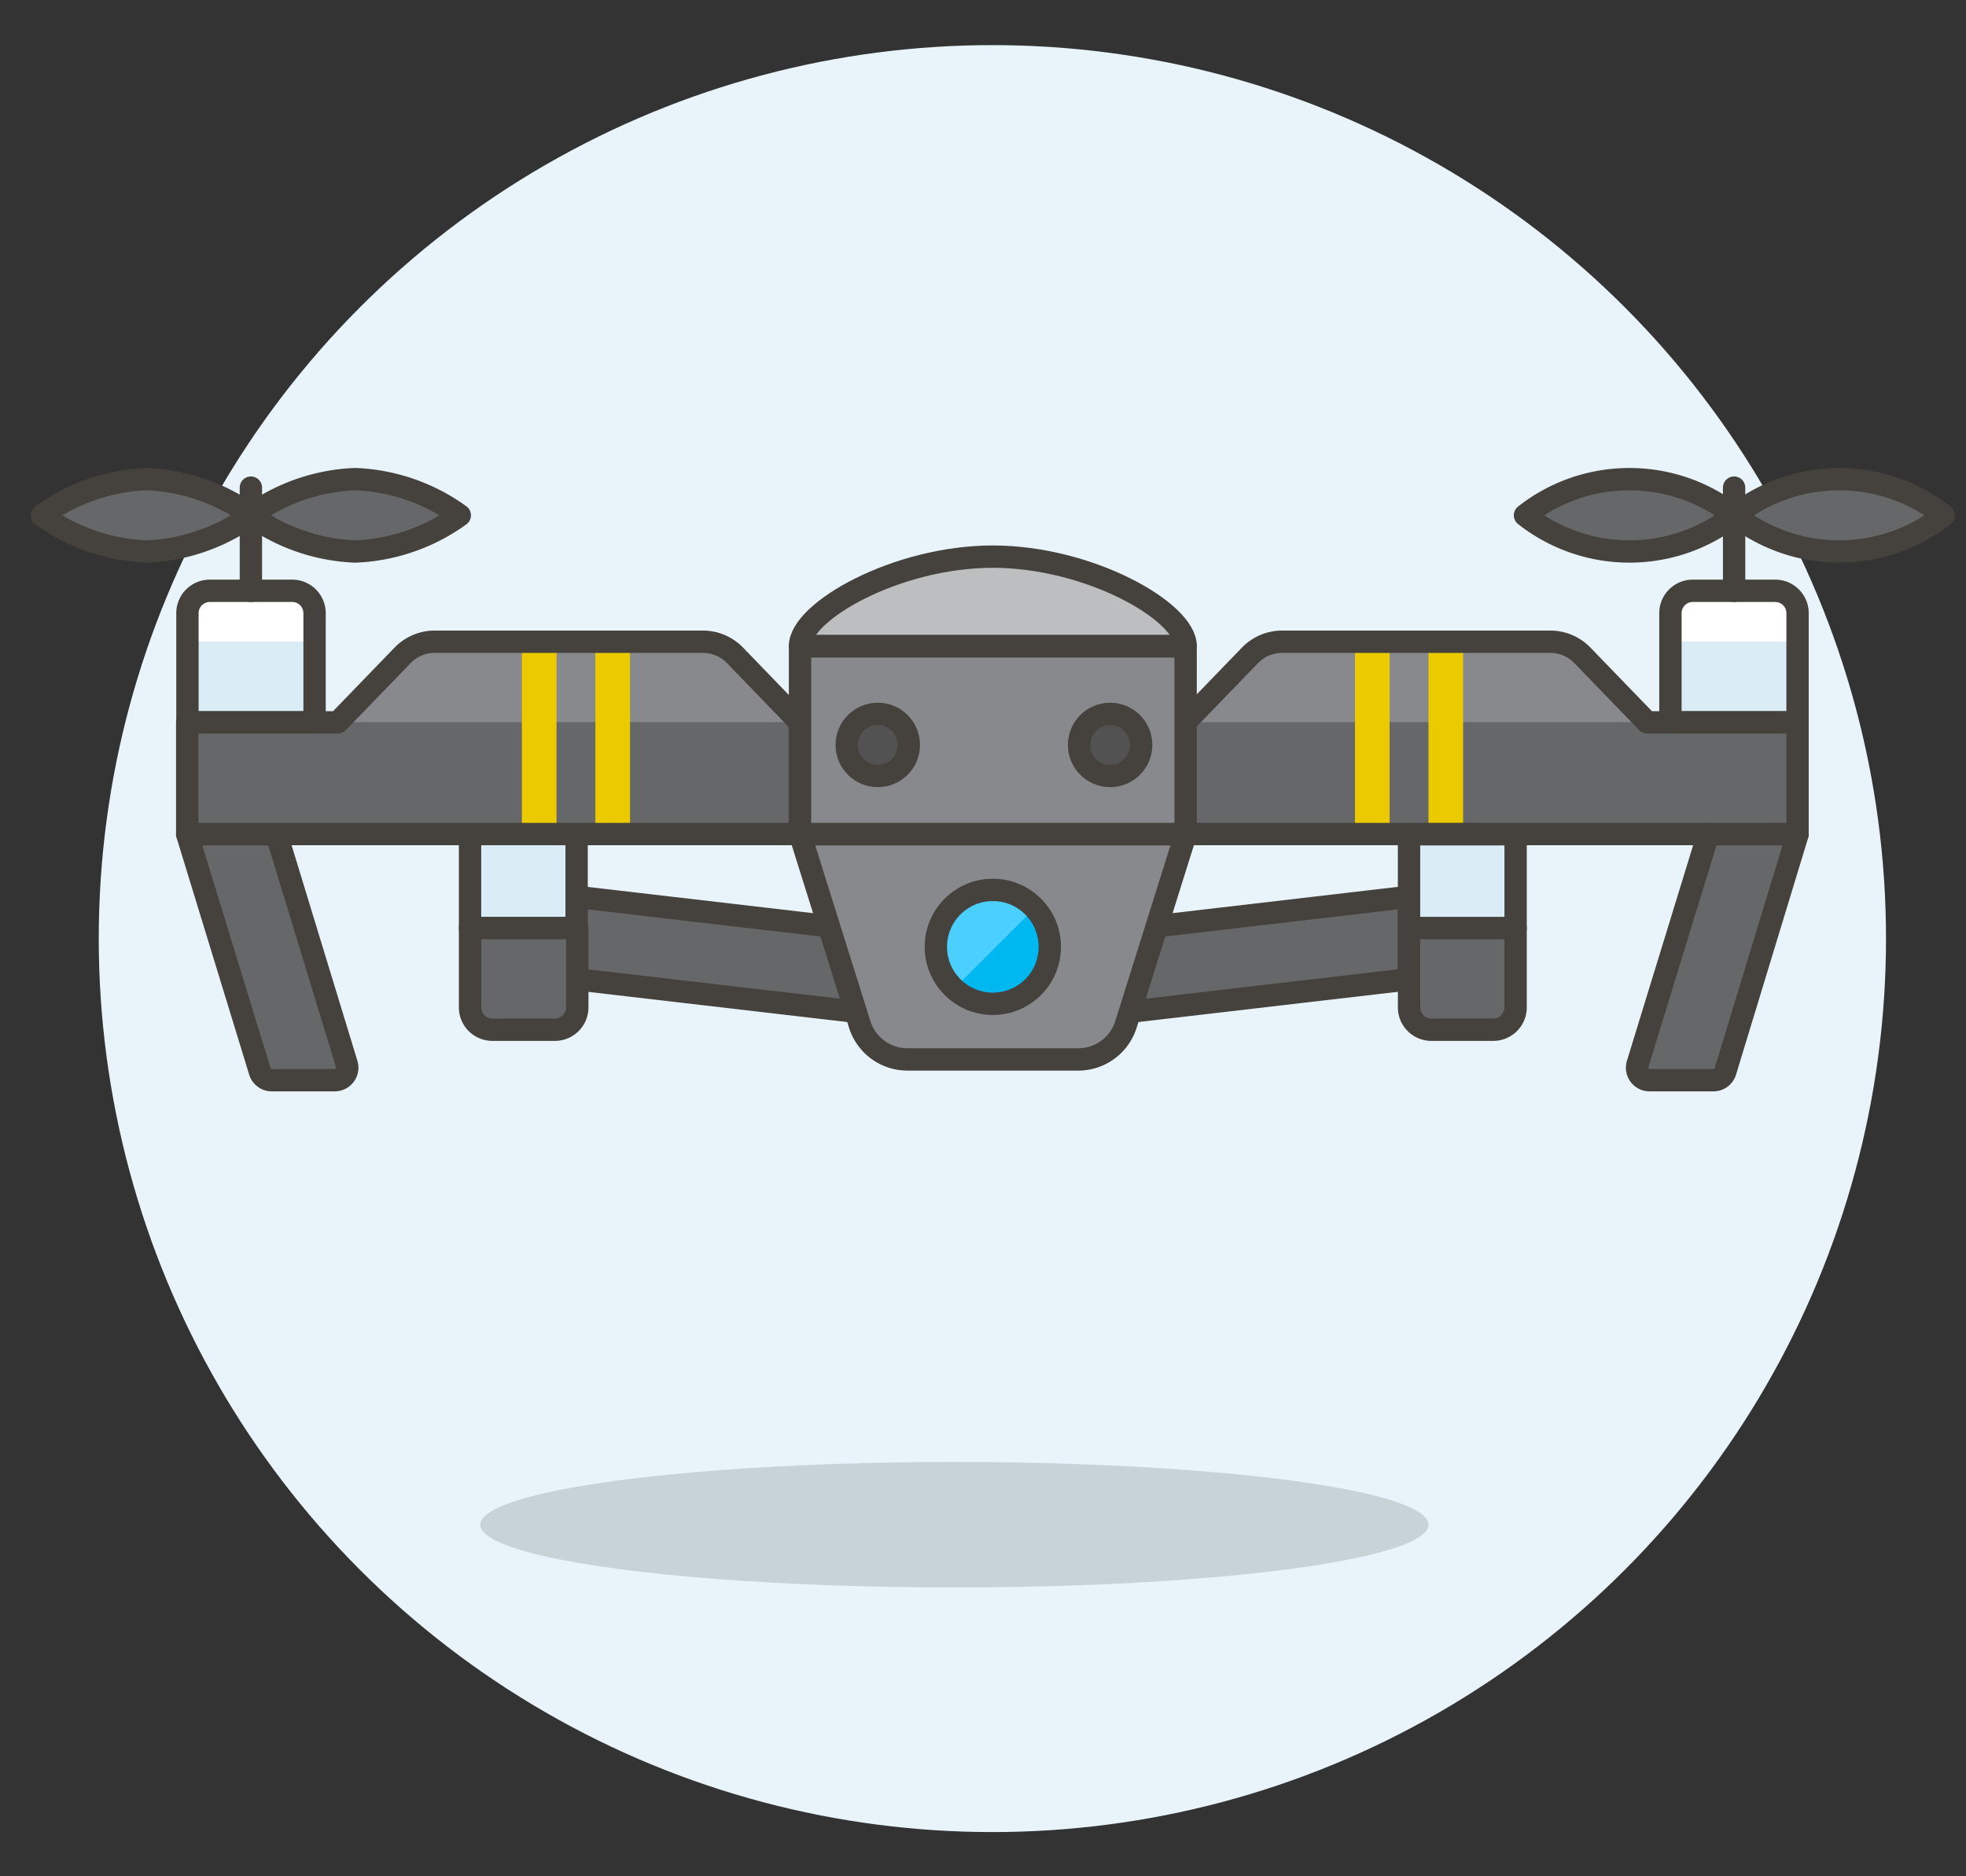 <?xml version="1.0" encoding="UTF-8" standalone="no"?> <svg id="Multicolor" xmlns="http://www.w3.org/2000/svg" viewBox="0 0 88 84"><rect x="0" y="0" width="88" height="84" fill="#333333" stroke="none"/><defs><style>.cls-1{fill:#e8f4fa;}.cls-13,.cls-2,.cls-5{fill:#656769;}.cls-10,.cls-12,.cls-13,.cls-16,.cls-17,.cls-2,.cls-3,.cls-9{stroke:#45413c;stroke-linejoin:round;}.cls-3,.cls-4{fill:#daedf7;}.cls-6,.cls-9{fill:#87898c;}.cls-7{fill:#ebcb00;}.cls-8{fill:#1a1816;opacity:0.15;}.cls-10,.cls-12{fill:none;}.cls-11{fill:#fff;}.cls-12,.cls-13{stroke-linecap:round;}.cls-14{fill:#00b8f0;}.cls-15{fill:#4acfff;}.cls-16{fill:#bdbec0;}.cls-17{fill:#525252;}</style></defs><title>Drone</title><g id="Background"><g id="New_Symbol_2-2" data-name="New Symbol 2"><circle class="cls-1" cx="44.42" cy="42.02" r="40"/></g></g><g id="Scene"><polygon class="cls-2" points="38.84 41.67 25.8 40.15 25.8 43.84 40.05 45.5 38.84 41.67"/><rect class="cls-3" x="21.03" y="37.35" width="4.77" height="4.21" transform="translate(46.84 78.9) rotate(-180)"/><path class="cls-2" d="M22,41.55H24.8a1,1,0,0,1,1,1V46.1a0,0,0,0,1,0,0H21a0,0,0,0,1,0,0V42.55a1,1,0,0,1,1-1Z" transform="translate(46.84 87.65) rotate(-180)"/><polygon class="cls-2" points="50.03 41.67 63.07 40.15 63.07 43.84 48.83 45.5 50.03 41.67"/><path class="cls-4" d="M75.77,26.45h3.69a1,1,0,0,1,1,1v4.89a0,0,0,0,1,0,0H74.77a0,0,0,0,1,0,0V27.45a1,1,0,0,1,1-1Z"/><path class="cls-5" d="M73.73,32.34l-2.9-3a2,2,0,0,0-1.44-.61h-12a2,2,0,0,0-1.44.61l-2.9,3,0,5H80.46v-5Z"/><path class="cls-6" d="M70.83,29.33a2,2,0,0,0-1.44-.61h-12a2,2,0,0,0-1.44.61l-2.9,3H73.73Z"/><rect class="cls-7" x="60.65" y="28.72" width="1.55" height="8.63"/><rect class="cls-7" x="63.94" y="28.72" width="1.55" height="8.63"/><ellipse class="cls-8" cx="42.72" cy="68.26" rx="21.22" ry="2.81"/><path class="cls-9" d="M50.4,45.86a2.24,2.24,0,0,1-2.14,1.57H40.62a2.24,2.24,0,0,1-2.14-1.57l-2.67-8.51H53.07Z"/><path class="cls-10" d="M73.73,32.34l-2.9-3a2,2,0,0,0-1.44-.61h-12a2,2,0,0,0-1.44.61l-2.9,3,0,5H80.46v-5Z"/><path class="cls-2" d="M80.46,37.35h-4L73.3,47.64a.56.56,0,0,0,.54.72h2.85a.56.56,0,0,0,.54-.4Z"/><path class="cls-11" d="M79.34,26.45H75.9a1.12,1.12,0,0,0-1.12,1.12v1.15h5.69V27.57A1.12,1.12,0,0,0,79.34,26.45Z"/><path class="cls-12" d="M75.77,26.45h3.69a1,1,0,0,1,1,1v4.89a0,0,0,0,1,0,0H74.77a0,0,0,0,1,0,0V27.45a1,1,0,0,1,1-1Z"/><path class="cls-13" d="M87,23.07a7.56,7.56,0,0,1-9.35,0,7.56,7.56,0,0,1,9.35,0Z"/><path class="cls-13" d="M68.26,23.07a7.56,7.56,0,0,0,9.35,0,7.56,7.56,0,0,0-9.35,0Z"/><line class="cls-12" x1="77.62" y1="21.83" x2="77.62" y2="26.45"/><path class="cls-4" d="M8.38,26.45h5.69a0,0,0,0,1,0,0v4.89a1,1,0,0,1-1,1H9.38a1,1,0,0,1-1-1V26.45a0,0,0,0,1,0,0Z" transform="translate(22.46 58.79) rotate(-180)"/><path class="cls-5" d="M15.12,32.34l2.9-3a2,2,0,0,1,1.44-.61h12a2,2,0,0,1,1.44.61l2.9,3,0,5H8.38v-5Z"/><path class="cls-6" d="M18,29.33a2,2,0,0,1,1.44-.61h12a2,2,0,0,1,1.44.61l2.9,3H15.12Z"/><rect class="cls-7" x="26.65" y="28.72" width="1.55" height="8.63" transform="translate(54.85 66.07) rotate(-180)"/><rect class="cls-7" x="23.35" y="28.72" width="1.55" height="8.63" transform="translate(48.26 66.07) rotate(-180)"/><path class="cls-10" d="M15.12,32.34l2.9-3a2,2,0,0,1,1.44-.61h12a2,2,0,0,1,1.44.61l2.9,3,0,5H8.38v-5Z"/><path class="cls-2" d="M8.38,37.35h4l3.14,10.29a.56.56,0,0,1-.54.72H12.17a.56.56,0,0,1-.54-.4Z"/><path class="cls-11" d="M9.51,26.45H13a1.12,1.12,0,0,1,1.12,1.12v1.15H8.38V27.57A1.12,1.12,0,0,1,9.51,26.45Z"/><path class="cls-12" d="M8.38,26.45h5.69a0,0,0,0,1,0,0v4.89a1,1,0,0,1-1,1H9.38a1,1,0,0,1-1-1V26.45a0,0,0,0,1,0,0Z" transform="translate(22.46 58.79) rotate(-180)"/><path class="cls-13" d="M1.88,23.07a8.55,8.55,0,0,0,4.68,1.62,8.55,8.55,0,0,0,4.68-1.62,8.55,8.55,0,0,0-4.68-1.62A8.55,8.55,0,0,0,1.88,23.07Z"/><path class="cls-13" d="M20.58,23.07a8.55,8.55,0,0,1-4.68,1.62,8.55,8.55,0,0,1-4.68-1.62,8.55,8.55,0,0,1,4.68-1.62A8.55,8.55,0,0,1,20.58,23.07Z"/><line class="cls-12" x1="11.23" y1="21.83" x2="11.23" y2="26.45"/><circle class="cls-14" cx="44.44" cy="42.39" r="2.55"/><path class="cls-15" d="M44.44,39.84a2.55,2.55,0,0,0-1.73,4.42l3.6-3.6A2.54,2.54,0,0,0,44.44,39.84Z"/><circle class="cls-10" cx="44.44" cy="42.39" r="2.55"/><path class="cls-16" d="M44.44,24.92c-4.32,0-8.63,2.46-8.63,4H53.07C53.07,27.38,48.76,24.92,44.44,24.92Z"/><rect class="cls-9" x="35.81" y="28.94" width="17.26" height="8.4"/><rect class="cls-3" x="63.07" y="37.35" width="4.77" height="4.21"/><path class="cls-2" d="M63.07,41.55h4.77a0,0,0,0,1,0,0V45.1a1,1,0,0,1-1,1H64.07a1,1,0,0,1-1-1V41.55A0,0,0,0,1,63.07,41.55Z"/><circle class="cls-17" cx="49.69" cy="33.35" r="1.39"/><circle class="cls-17" cx="39.29" cy="33.35" r="1.39"/></g></svg>